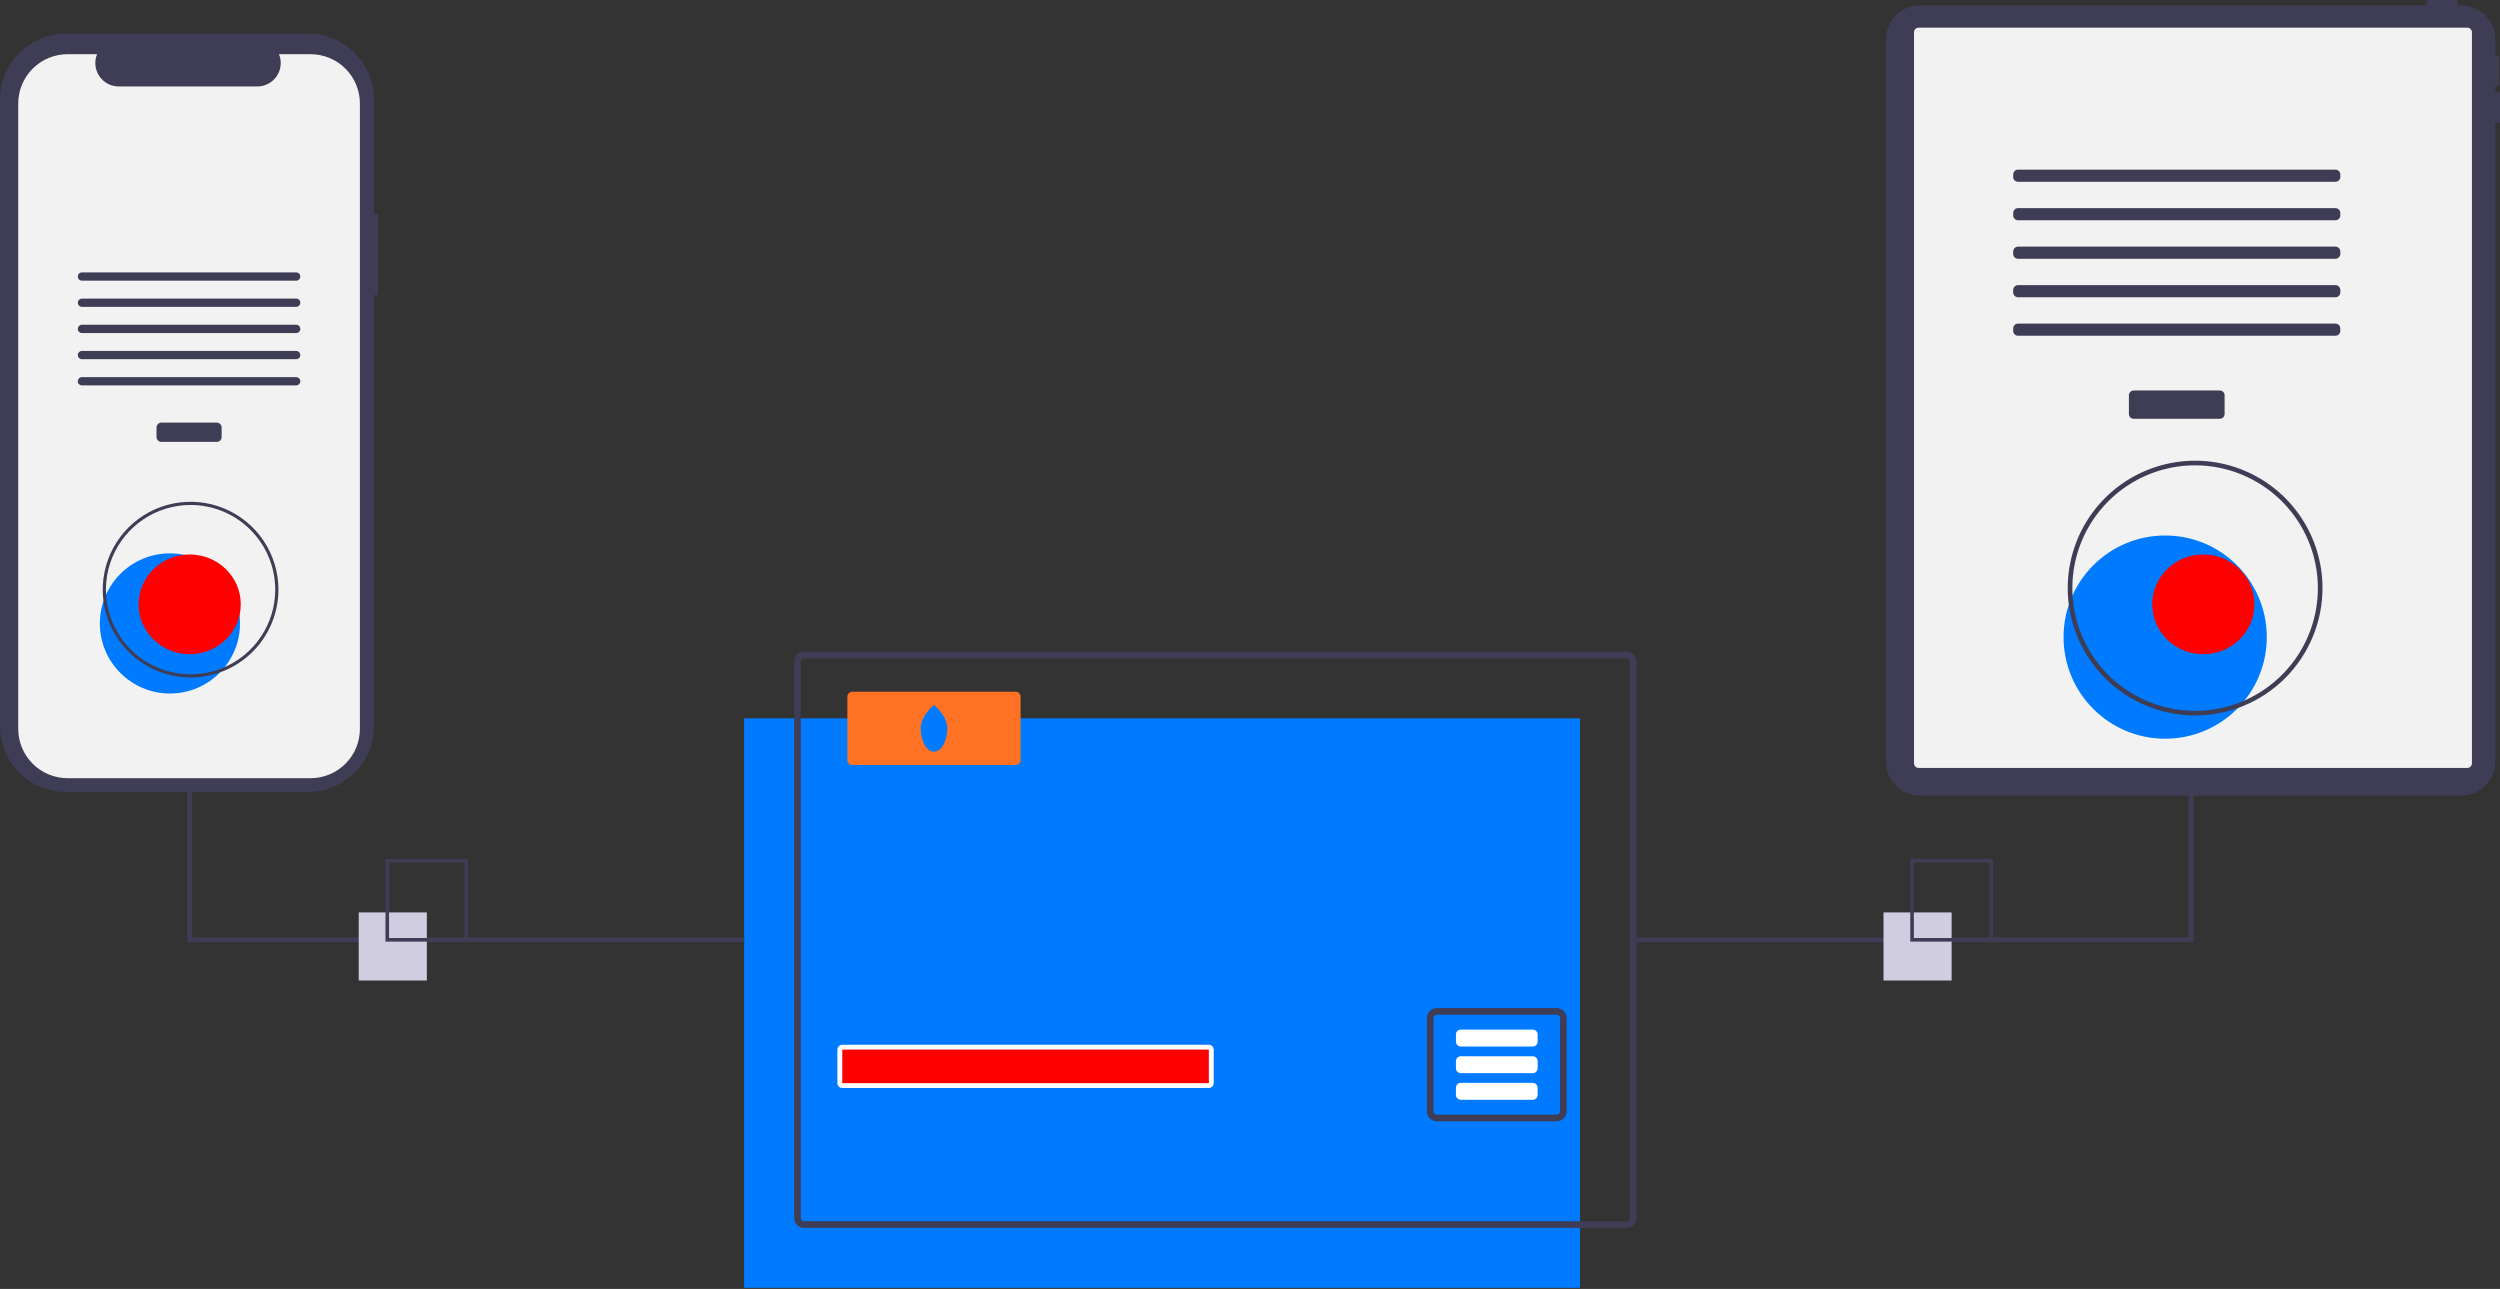 <svg width="1028" height="530" viewBox="0 0 1028 530" fill="none" xmlns="http://www.w3.org/2000/svg">
<rect x="0" y="0" width="1028" height="530" fill="#333333" stroke="none"/>
<g clip-path="url(#clip0_709_1002)">
<path d="M649.712 295.386H305.992V529.556H649.712V295.386Z" fill="#007BFF"/>
<path d="M668.882 267.995H330.642C329.552 267.997 328.508 268.43 327.738 269.201C326.967 269.971 326.534 271.016 326.532 272.105V500.795C326.532 501.335 326.638 501.869 326.845 502.368C327.051 502.867 327.354 503.32 327.736 503.701C328.117 504.083 328.57 504.386 329.069 504.592C329.568 504.799 330.102 504.905 330.642 504.905H668.882C669.422 504.905 669.956 504.799 670.455 504.592C670.954 504.386 671.407 504.083 671.788 503.701C672.17 503.32 672.473 502.867 672.679 502.368C672.886 501.869 672.992 501.335 672.992 500.795V272.105C672.99 271.016 672.557 269.971 671.786 269.201C671.016 268.43 669.972 267.997 668.882 267.995V267.995ZM670.252 500.795C670.253 500.975 670.218 501.154 670.149 501.32C670.08 501.487 669.979 501.638 669.852 501.765C669.725 501.892 669.573 501.993 669.407 502.062C669.241 502.131 669.062 502.166 668.882 502.165H330.642C330.462 502.166 330.284 502.131 330.117 502.062C329.951 501.993 329.799 501.892 329.672 501.765C329.545 501.638 329.444 501.487 329.375 501.32C329.307 501.154 329.271 500.975 329.272 500.795V272.105C329.273 271.742 329.417 271.394 329.674 271.137C329.931 270.88 330.279 270.736 330.642 270.735H668.882C669.245 270.736 669.593 270.88 669.85 271.137C670.107 271.394 670.251 271.742 670.252 272.105V500.795Z" fill="#3F3D56"/>
<path d="M346.335 430.587H497.078C497.63 430.587 498.078 431.035 498.078 431.587V445.389C498.078 445.941 497.63 446.389 497.078 446.389H346.335C345.783 446.389 345.335 445.941 345.335 445.389V431.587C345.335 431.035 345.783 430.587 346.335 430.587Z" fill="#FF0000" stroke="white" stroke-width="2"/>
<path d="M640.122 414.525H590.832C590.292 414.525 589.758 414.632 589.259 414.838C588.76 415.045 588.307 415.347 587.926 415.729C587.544 416.111 587.241 416.564 587.035 417.063C586.828 417.561 586.722 418.096 586.722 418.635V456.975C586.722 457.515 586.828 458.05 587.035 458.548C587.241 459.047 587.544 459.5 587.926 459.882C588.307 460.263 588.76 460.566 589.259 460.773C589.758 460.979 590.292 461.085 590.832 461.085H640.122C640.662 461.085 641.196 460.979 641.695 460.773C642.193 460.566 642.647 460.263 643.028 459.882C643.41 459.5 643.713 459.047 643.919 458.548C644.126 458.05 644.232 457.515 644.232 456.975V418.635C644.232 418.096 644.126 417.561 643.919 417.063C643.713 416.564 643.41 416.111 643.028 415.729C642.647 415.347 642.193 415.045 641.695 414.838C641.196 414.632 640.662 414.525 640.122 414.525V414.525ZM641.492 456.975C641.491 457.339 641.347 457.687 641.09 457.944C640.833 458.2 640.485 458.345 640.122 458.345H590.832C590.469 458.345 590.121 458.2 589.864 457.944C589.607 457.687 589.462 457.339 589.462 456.975V418.635C589.461 418.455 589.496 418.277 589.565 418.11C589.634 417.944 589.735 417.793 589.862 417.665C589.989 417.538 590.141 417.437 590.307 417.369C590.473 417.3 590.652 417.265 590.832 417.265H640.122C640.302 417.265 640.48 417.3 640.647 417.369C640.813 417.437 640.965 417.538 641.092 417.665C641.219 417.793 641.32 417.944 641.389 418.11C641.458 418.277 641.493 418.455 641.492 418.635V456.975Z" fill="#3F3D56"/>
<path d="M630.279 423.372H600.676C599.571 423.372 598.676 424.268 598.676 425.372V428.324C598.676 429.429 599.571 430.324 600.676 430.324H630.279C631.383 430.324 632.279 429.429 632.279 428.324V425.372C632.279 424.268 631.383 423.372 630.279 423.372Z" fill="white"/>
<path d="M630.279 434.327H600.676C599.571 434.327 598.676 435.223 598.676 436.327V439.28C598.676 440.384 599.571 441.28 600.676 441.28H630.279C631.383 441.28 632.279 440.384 632.279 439.28V436.327C632.279 435.223 631.383 434.327 630.279 434.327Z" fill="white"/>
<path d="M630.279 445.283H600.676C599.571 445.283 598.676 446.179 598.676 447.283V450.236C598.676 451.34 599.571 452.236 600.676 452.236H630.279C631.383 452.236 632.279 451.34 632.279 450.236V447.283C632.279 446.179 631.383 445.283 630.279 445.283Z" fill="white"/>
<path d="M417.653 284.431H350.444C349.339 284.431 348.444 285.326 348.444 286.431V312.558C348.444 313.662 349.339 314.558 350.444 314.558H417.653C418.757 314.558 419.653 313.662 419.653 312.558V286.431C419.653 285.326 418.757 284.431 417.653 284.431Z" fill="#FF7223"/>
<path d="M389.526 299.494C389.526 304.788 387.073 309.08 384.048 309.08C381.023 309.08 378.57 304.788 378.57 299.494C378.57 294.2 384.048 289.908 384.048 289.908C384.048 289.908 389.526 294.2 389.526 299.494Z" fill="#007BFF"/>
<path d="M901.992 161.837H899.992V385.451H672.992V387.451H901.992V161.837Z" fill="#3F3D56"/>
<path d="M305.992 387.451H76.992V161.837H78.992V385.451H305.992V387.451Z" fill="#3F3D56"/>
<path d="M1027.35 37.81H1026.07V35.567H1027.03C1027.2 35.567 1027.36 35.499 1027.48 35.379C1027.6 35.259 1027.67 35.096 1027.67 34.926V23.391C1027.67 23.221 1027.6 23.058 1027.48 22.938C1027.36 22.817 1027.2 22.75 1027.03 22.75H1026.07V16.199C1026.07 14.366 1025.71 12.551 1025.01 10.858C1024.31 9.165 1023.28 7.626 1021.98 6.33C1020.69 5.035 1019.15 4.007 1017.45 3.305C1015.76 2.604 1013.95 2.243 1012.11 2.243H1010.69V0.641C1010.69 0.471 1010.62 0.308 1010.5 0.188C1010.38 0.068 1010.22 2.65209e-06 1010.05 0H998.513C998.343 2.65209e-06 998.18 0.068 998.06 0.188C997.94 0.308 997.873 0.471 997.873 0.641V2.243H789.457C787.624 2.243 785.809 2.604 784.116 3.305C782.423 4.007 780.884 5.035 779.589 6.33C778.293 7.626 777.265 9.165 776.563 10.858C775.862 12.551 775.501 14.366 775.501 16.199V313.193C775.501 315.026 775.862 316.841 776.563 318.534C777.265 320.227 778.293 321.766 779.589 323.061C780.884 324.357 782.423 325.385 784.116 326.087C785.809 326.788 787.624 327.149 789.457 327.149H1012.11C1013.95 327.149 1015.76 326.788 1017.45 326.087C1019.15 325.385 1020.69 324.357 1021.98 323.061C1023.28 321.766 1024.31 320.227 1025.01 318.534C1025.71 316.841 1026.07 315.026 1026.07 313.193V50.626H1027.35C1027.52 50.626 1027.68 50.559 1027.8 50.439C1027.92 50.319 1027.99 50.156 1027.99 49.986V38.45C1027.99 38.366 1027.98 38.283 1027.94 38.205C1027.91 38.127 1027.86 38.057 1027.8 37.997C1027.74 37.938 1027.67 37.891 1027.6 37.858C1027.52 37.826 1027.44 37.81 1027.35 37.81V37.81Z" fill="#3F3D56"/>
<path d="M1014.55 11.372H788.94C787.888 11.372 787.035 12.225 787.035 13.277V313.873C787.035 314.925 787.888 315.778 788.94 315.778H1014.55C1015.61 315.778 1016.46 314.925 1016.46 313.873V13.277C1016.46 12.225 1015.61 11.372 1014.55 11.372Z" fill="#F2F2F2"/>
<path d="M912.758 160.559H877.401C876.296 160.559 875.401 161.454 875.401 162.559V170.222C875.401 171.326 876.296 172.222 877.401 172.222H912.758C913.862 172.222 914.758 171.326 914.758 170.222V162.559C914.758 161.454 913.862 160.559 912.758 160.559Z" fill="#3F3D56"/>
<path d="M960.338 69.754H829.821C828.716 69.754 827.821 70.649 827.821 71.754V72.752C827.821 73.857 828.716 74.752 829.821 74.752H960.338C961.442 74.752 962.338 73.857 962.338 72.752V71.754C962.338 70.649 961.442 69.754 960.338 69.754Z" fill="#3F3D56"/>
<path d="M960.338 85.582H829.821C828.716 85.582 827.821 86.478 827.821 87.582V88.58C827.821 89.685 828.716 90.58 829.821 90.58H960.338C961.442 90.58 962.338 89.685 962.338 88.58V87.582C962.338 86.478 961.442 85.582 960.338 85.582Z" fill="#3F3D56"/>
<path d="M960.338 101.41H829.821C828.716 101.41 827.821 102.306 827.821 103.41V104.409C827.821 105.513 828.716 106.409 829.821 106.409H960.338C961.442 106.409 962.338 105.513 962.338 104.409V103.41C962.338 102.306 961.442 101.41 960.338 101.41Z" fill="#3F3D56"/>
<path d="M960.338 117.238H829.821C828.716 117.238 827.821 118.134 827.821 119.238V120.237C827.821 121.341 828.716 122.237 829.821 122.237H960.338C961.442 122.237 962.338 121.341 962.338 120.237V119.238C962.338 118.134 961.442 117.238 960.338 117.238Z" fill="#3F3D56"/>
<path d="M960.338 133.067H829.821C828.716 133.067 827.821 133.963 827.821 135.067V136.066C827.821 137.17 828.716 138.066 829.821 138.066H960.338C961.442 138.066 962.338 137.17 962.338 136.066V135.067C962.338 133.963 961.442 133.067 960.338 133.067Z" fill="#3F3D56"/>
<path d="M890.317 303.758C913.392 303.758 932.097 285.052 932.097 261.978C932.097 238.904 913.392 220.198 890.317 220.198C867.243 220.198 848.538 238.904 848.538 261.978C848.538 285.052 867.243 303.758 890.317 303.758Z" fill="#007BFF"/>
<path d="M906 269C917.598 269 927 259.822 927 248.5C927 237.178 917.598 228 906 228C894.402 228 885 237.178 885 248.5C885 259.822 894.402 269 906 269Z" fill="#FF0000"/>
<path d="M902.632 294.204C892.272 294.204 882.144 291.132 873.53 285.376C864.916 279.621 858.202 271.44 854.237 261.868C850.272 252.297 849.235 241.764 851.256 231.603C853.277 221.442 858.266 212.109 865.592 204.783C872.918 197.457 882.251 192.468 892.413 190.447C902.574 188.426 913.106 189.463 922.677 193.428C932.249 197.392 940.43 204.106 946.186 212.721C951.942 221.335 955.014 231.462 955.014 241.822C954.998 255.71 949.474 269.025 939.654 278.845C929.834 288.665 916.52 294.189 902.632 294.204V294.204ZM902.632 191.345C892.648 191.345 882.889 194.306 874.588 199.852C866.287 205.399 859.817 213.282 855.997 222.506C852.176 231.729 851.177 241.878 853.125 251.67C855.072 261.462 859.88 270.456 866.939 277.515C873.998 284.574 882.993 289.382 892.784 291.33C902.576 293.277 912.725 292.278 921.949 288.457C931.172 284.637 939.055 278.167 944.602 269.866C950.148 261.565 953.109 251.806 953.109 241.822C953.094 228.44 947.771 215.609 938.308 206.146C928.845 196.683 916.015 191.36 902.632 191.345V191.345Z" fill="#3F3D56"/>
<path d="M155.492 87.912H153.779V40.973C153.779 37.406 153.076 33.873 151.711 30.577C150.345 27.281 148.344 24.286 145.822 21.764C143.299 19.241 140.304 17.24 137.008 15.875C133.712 14.509 130.179 13.807 126.612 13.807H27.167C23.599 13.807 20.067 14.509 16.77 15.875C13.474 17.24 10.48 19.241 7.957 21.764C5.434 24.286 3.433 27.281 2.068 30.577C0.703 33.873 -3.93966e-06 37.406 0 40.973V298.481C-3.93967e-06 302.048 0.703 305.581 2.068 308.877C3.433 312.173 5.434 315.168 7.957 317.691C10.48 320.213 13.475 322.214 16.77 323.58C20.067 324.945 23.599 325.647 27.167 325.647H126.612C130.18 325.647 133.712 324.945 137.008 323.58C140.304 322.214 143.299 320.213 145.822 317.691C148.344 315.168 150.345 312.173 151.711 308.877C153.076 305.581 153.779 302.048 153.779 298.481V121.323H155.492V87.912Z" fill="#3F3D56"/>
<path d="M147.993 42.57V299.702C147.994 305.083 145.858 310.243 142.054 314.049C138.249 317.854 133.089 319.993 127.709 319.994H27.783C22.402 319.993 17.242 317.854 13.438 314.049C9.634 310.243 7.498 305.083 7.499 299.702V42.57C7.499 37.19 9.636 32.031 13.44 28.227C17.244 24.423 22.404 22.286 27.783 22.285H39.907C39.31 23.749 39.082 25.336 39.244 26.908C39.405 28.48 39.951 29.989 40.833 31.3C41.715 32.612 42.905 33.687 44.3 34.429C45.695 35.172 47.251 35.561 48.831 35.561H105.803C107.384 35.561 108.94 35.173 110.335 34.43C111.729 33.687 112.92 32.612 113.802 31.3C114.684 29.989 115.229 28.481 115.391 26.908C115.552 25.336 115.325 23.749 114.728 22.285H127.709C133.088 22.286 138.247 24.423 142.051 28.227C145.855 32.031 147.993 37.19 147.993 42.57Z" fill="#F2F2F2"/>
<path d="M89.13 173.773H66.362C65.257 173.773 64.362 174.669 64.362 175.773V179.706C64.362 180.811 65.257 181.706 66.362 181.706H89.13C90.235 181.706 91.13 180.811 91.13 179.706V175.773C91.13 174.669 90.235 173.773 89.13 173.773Z" fill="#3F3D56"/>
<path d="M121.792 112.013H33.7C32.761 112.013 32 112.774 32 113.713C32 114.651 32.761 115.412 33.7 115.412H121.792C122.731 115.412 123.492 114.651 123.492 113.713C123.492 112.774 122.731 112.013 121.792 112.013Z" fill="#3F3D56"/>
<path d="M121.792 122.778H33.7C32.761 122.778 32 123.539 32 124.478C32 125.417 32.761 126.178 33.7 126.178H121.792C122.731 126.178 123.492 125.417 123.492 124.478C123.492 123.539 122.731 122.778 121.792 122.778Z" fill="#3F3D56"/>
<path d="M121.792 133.544H33.7C32.761 133.544 32 134.305 32 135.244C32 136.183 32.761 136.944 33.7 136.944H121.792C122.731 136.944 123.492 136.183 123.492 135.244C123.492 134.305 122.731 133.544 121.792 133.544Z" fill="#3F3D56"/>
<path d="M121.792 144.31H33.7C32.761 144.31 32 145.071 32 146.009C32 146.948 32.761 147.709 33.7 147.709H121.792C122.731 147.709 123.492 146.948 123.492 146.009C123.492 145.071 122.731 144.31 121.792 144.31Z" fill="#3F3D56"/>
<path d="M121.792 155.075H33.7C32.761 155.075 32 155.836 32 156.775C32 157.714 32.761 158.475 33.7 158.475H121.792C122.731 158.475 123.492 157.714 123.492 156.775C123.492 155.836 122.731 155.075 121.792 155.075Z" fill="#3F3D56"/>
<path d="M69.875 285.168C85.788 285.168 98.688 272.268 98.688 256.355C98.688 240.442 85.788 227.542 69.875 227.542C53.962 227.542 41.062 240.442 41.062 256.355C41.062 272.268 53.962 285.168 69.875 285.168Z" fill="#007BFF"/>
<path d="M78 269C89.598 269 99 259.822 99 248.5C99 237.178 89.598 228 78 228C66.402 228 57 237.178 57 248.5C57 259.822 66.402 269 78 269Z" fill="#FF0000"/>
<path d="M78.368 278.579C71.223 278.579 64.238 276.461 58.298 272.491C52.357 268.522 47.727 262.88 44.993 256.279C42.258 249.678 41.543 242.415 42.937 235.407C44.331 228.4 47.771 221.963 52.824 216.911C57.876 211.859 64.312 208.418 71.32 207.024C78.327 205.63 85.591 206.346 92.192 209.08C98.793 211.814 104.435 216.444 108.404 222.385C112.373 228.326 114.492 235.31 114.492 242.455C114.481 252.032 110.672 261.214 103.899 267.987C97.127 274.759 87.945 278.569 78.368 278.579V278.579ZM78.368 207.644C71.483 207.644 64.752 209.685 59.028 213.51C53.303 217.336 48.841 222.772 46.206 229.133C43.572 235.494 42.882 242.493 44.225 249.246C45.569 255.999 48.884 262.201 53.752 267.07C58.621 271.938 64.823 275.254 71.576 276.597C78.329 277.94 85.328 277.251 91.689 274.616C98.05 271.981 103.487 267.519 107.312 261.795C111.137 256.07 113.178 249.34 113.178 242.455C113.168 233.225 109.497 224.377 102.971 217.851C96.445 211.325 87.597 207.654 78.368 207.644Z" fill="#3F3D56"/>
<path d="M175.505 375.189H147.505V403.189H175.505V375.189Z" fill="#D0CDE1"/>
<path d="M192.505 387.189H158.505V353.189H192.505V387.189ZM159.983 385.711H191.026V354.668H159.983V385.711Z" fill="#3F3D56"/>
<path d="M802.505 375.189H774.505V403.189H802.505V375.189Z" fill="#D0CDE1"/>
<path d="M819.505 387.189H785.505V353.189H819.505V387.189ZM786.983 385.711H818.026V354.668H786.983V385.711Z" fill="#3F3D56"/>
</g>
<defs>
<clipPath id="clip0_709_1002">
<rect width="1027.99" height="529.556" fill="white"/>
</clipPath>
</defs>
</svg>
